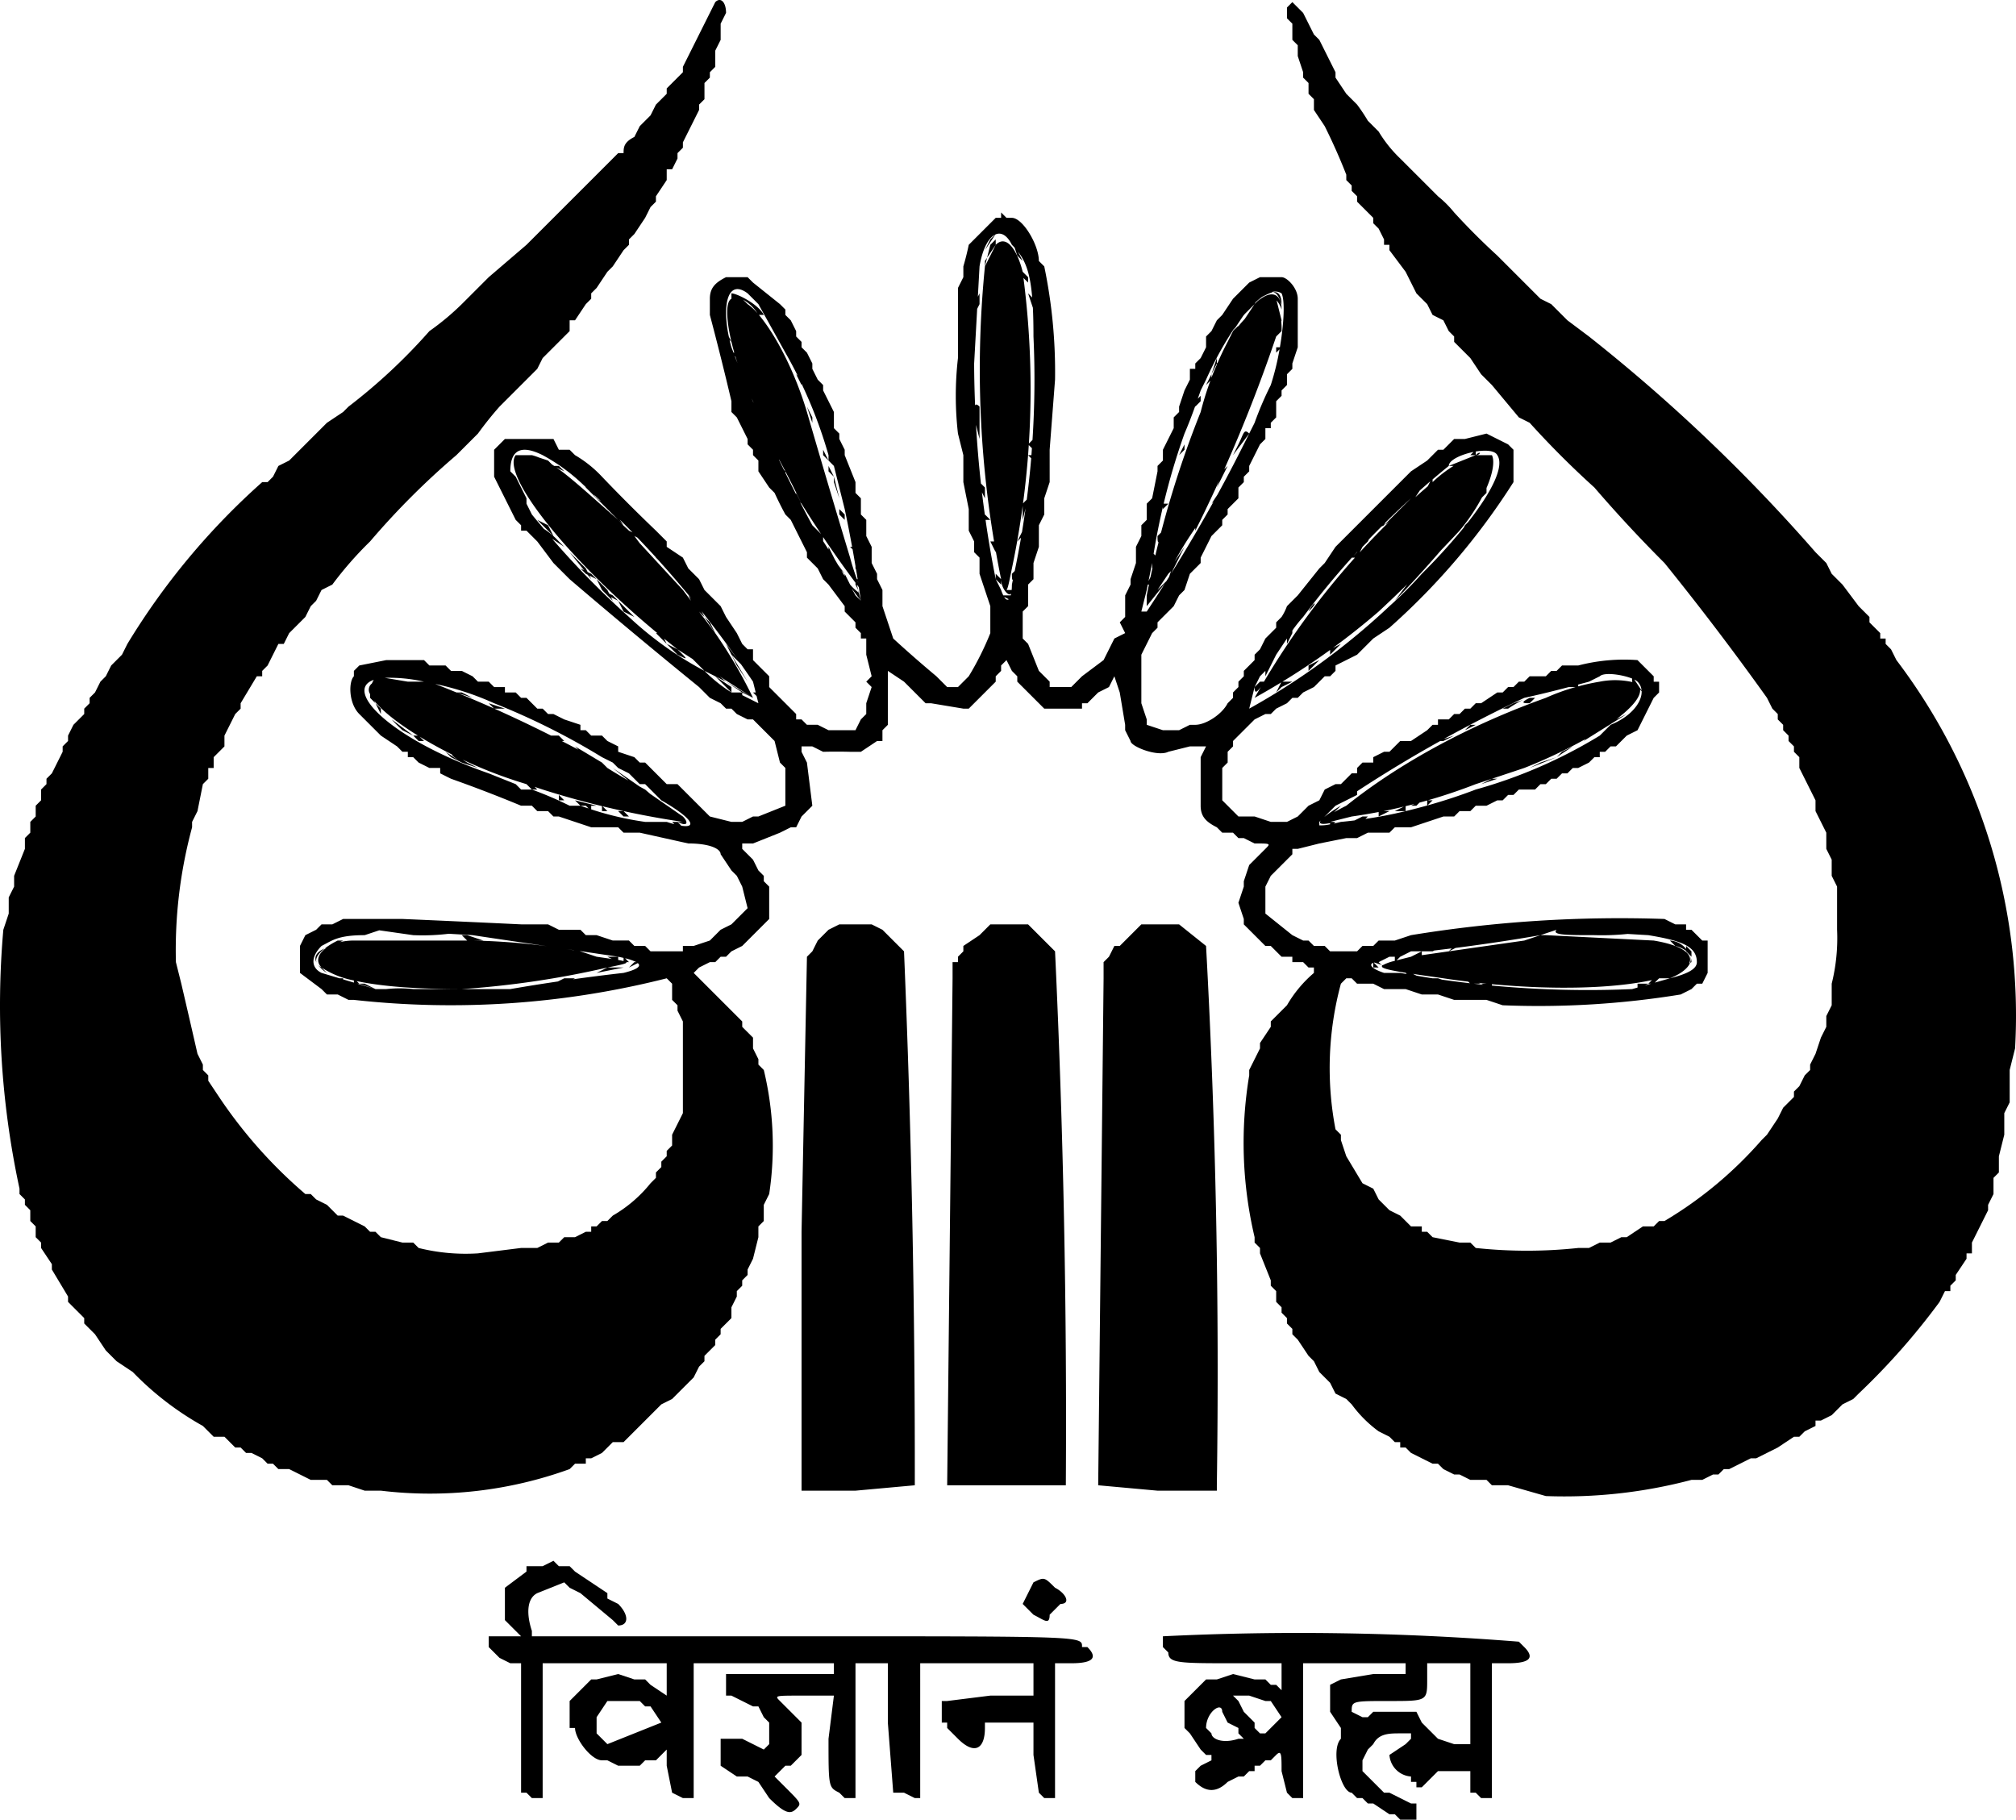 <svg id="Layer_1" data-name="Layer 1" xmlns="http://www.w3.org/2000/svg" width="373.787" height="337.392" viewBox="0 0 373.787 337.392"><title>logo_smvdu</title><path d="M298,316a514.989,514.989,0,0,0-66-1v2l1,1c0,2,2,2,12,2h9v5l-1-1h-1l-1-1h-2l-4-1-3,1h-2l-1,1-1,1-1,1-1,1v5l1,1,2,3,1,1h1v1l-2,1-1,1v2q3,3,6,0l2-1h1l1-1h1v-1h1l1-1h1l1-1c1-1,1,0,1,3l1,4,1,1h2V320h19v2h-6l-6,1-2,1v5l2,3v2c-2,2,0,10,2,10l1,1h1l1,1h1l3,2h1l1,1h3v-3h-1l-4-2h-1l-1-1-3-3v-2l1-2,1-1c1-2,3-2,5-2h2v1l-1,1-3,2a4.302,4.302,0,0,0,4,4v1h1v1h1l3-3h6v4h1l1,1h2V320h3q6,0,3-3Zm-52,18c-3,1-5,0-5-1l-1-1c0-3,3-5,3-3l1,2,2,1v1l1,1Zm6-2-1,1h-1l-1-1v-1l-1-1-1-1-1-2-1-1h3l3,1h1l2,3Zm37-4v7h-3l-3-1-1-1-2-2-1-2h-8l-1,1h-1l-2-1c0-2,0-2,7-2s7,0,7-4v-3h8ZM175,288H165V240l1-51,1-1,1-2,1-1,1-1,2-1h6l2,1,1,1,2,2,1,1q2.064,49.473,2,99Zm38,21-2,2c0,2-1,1-3,0l-2-2,1-2,1-2c2-1,2-1,4,1C214,307,215,309,213,309Zm29-21H231l-11-1,1-94v-3l1-1,1-2h1l2-2,1-1,1-1h7l5,4q2.728,49.95,2,100ZM212,188q2.318,49.465,2,99H192l1-94v-3h1v-1l1-1v-1l3-2,1-1,1-1h7l1,1,3,3Zm5,129c0-2,1-2-51-2H115v-1c-1-3-1-6,1-7l5-2,1,1,2,1,6,5,1,1c2,0,2-2,0-4l-2-1v-1l-3-2-3-2-1-1h-2l-1-1-2,1h-3v1l-4,3v6l1,1,1,1,1,1h-6v2l2,2,2,1h2v24h1l1,1h2V320h23v6l-3-2-1-1h-2l-3-1-4,1h-1l-1,1-2,2-1,1v5h1c0,2,3,6,5,6h1l2,1h4l1-1h2l1-1,1-1v3l1,5,2,1h2V320h26v2H151v4h1l2,1,2,1h1l1,2,1,1v4l-1,1-2-1-2-1h-4v5l3,2h2l2,1,2,3c3,3,4,3,5,2s1-1-2-4l-2-2,1-1,1-1h1l2-2v-6l-4-4c-1-1-1-1,4-1h6l-1,8c0,9,0,9,2,10l1,1h2V320h6v11l1,13h2l2,1h1V320h21v6h-8l-8,1h-1v4h1v1l2,2c3,3,5,2,5-2v-1h9v6l1,7,1,1h2V320h3q6,0,3-3Zm-88,18-1-1-1-1v-3l2-3h6l1,1h1l2,3ZM368,134l-1-2-1-1v-1h-1v-1l-1-1-1-1v-1l-2-2-3-4-2-2-1-2-2-2a314.995,314.995,0,0,0-42-40l-4-3-3-3-2-1-4-4-2-2-1-1-1-1q-4.178-3.818-8-8a19.998,19.998,0,0,0-3-3l-1-1-2-2-2-2-1-1-1-1a24.003,24.003,0,0,1-4-5l-2-2a33.008,33.008,0,0,0-2-3l-1-1-1-1-2-3V25l-3-6-1-1-2-4-2-2-1,1v2l1,1v3l1,1v2l1,3v1l1,1v2l1,1v2l2,3q2.2,4.408,4,9v1l1,1v1l1,1v1l1,1,1,1,1,1v1l1,1,1,2v1h1v1l3,4,2,4,1,1,1,1,1,2,2,1,1,2,1,1v1l2,2,1,1,2,3,2,2,5,6,2,1a167.038,167.038,0,0,0,12,12q6.233,7.243,13,14,9.872,12.213,19,25l1,2,1,1v1l1,1v1l1,1v1l1,1v1l1,1v2l2,4,1,2v2l1,2,1,2v3l1,2v3l1,2v8a34.997,34.997,0,0,1-1,10v4l-1,2v2l-1,2-1,3-1,2v1l-1,1-1,2-1,1v1l-2,2-1,2-2,3-1,1a73.999,73.999,0,0,1-18,15h-1l-1,1h-2l-3,2h-1l-2,1h-2l-2,1h-2a88.996,88.996,0,0,1-19,0l-1-1h-2l-5-1-1-1h-1v-1h-2l-2-2-2-1-1-1-1-1-1-2-2-1-3-5-1-3v-1l-1-1a60,60,0,0,1,1-27l1-1h1l1,1h3l2,1h4l3,1h3l3,1h6l3,1a163.995,163.995,0,0,0,33-2l2-1,1-1h1l1-2v-6h-1l-1-1-1-1h-1v-1h-2l-2-1a239.995,239.995,0,0,0-47,3l-3,1h-3l-1,1h-2l-1,1h-5l-1-1h-2l-1-1h-1l-2-1-5-4v-5l1-2,1-1,1-1,2-2v-1h1l4-1,5-1h2l2-1h4l1-1h3l6-2h2l1-1h2l1-1h2l2-1h1l1-1h1l1-1h3l1-1h1l1-1h1l1-1h1l1-1h1l2-1,1-1h1v-1h1l1-1h1l2-2,2-1,3-6,1-1v-2h-1v-1l-1-1-1-1-1-1a33.998,33.998,0,0,0-11,1h-3l-1,1h-1l-1,1h-3l-1,1h-1l-1,1h-1l-1,1h-1l-3,2h-1l-1,1h-1l-1,1h-1l-1,1h-2v1h-1l-1,1-3,2h-2l-1,1-1,1h-1l-2,1v1h-2l-1,1v1h-1l-1,1-1,1h-1l-2,1-1,2-2,1-2,2-2,1h-3l-3-1h-3l-1-1-1-1-1-1v-6l1-1v-2l1-1v-1l1-1,1-1,1-1,1-1,2-1h1l1-1,2-1,1-1h1l1-1,2-1,1-1,1-1h1l1-1v-1l2-1,2-1,1-1,1-1,1-1,3-2a126.999,126.999,0,0,0,23-27V95l-1-1-4-2-4,1h-2l-1,1-1,1h-1l-1,1-1,1-3,2-2,2-4,4-6,6-2,2-2,3-1,1-4,5-1,1-1,1a10.001,10.001,0,0,1-1,2l-1,1v1l-1,1-1,1-1,2-1,1v1l-1,1-1,1v1l-1,1v1l-1,1v1l-1,1c-1,2-4,4-6,4h-1l-2,1h-3l-3-1v-1l-1-3v-9l1-2,1-2,1-1v-1l1-1,1-1,1-1,1-2,1-1,1-3,1-1,1-1v-1l1-2,1-2,1-1,1-1v-1l1-1v-1l1-1,1-1v-2l1-1v-1l1-1V98l2-4,1-1V91h1V90l1-1V86l1-1V84l1-1V81l1-1V79l1-3V67c0-2-2-4-3-4h-4l-2,1-1,1-1,1-1,1-2,3-1,1-1,2-1,1v2l-1,2-1,1v1h-1v2l-1,2-1,3v1l-1,1v2l-1,2-1,2v2l-1,1v1l-1,5-1,1v3l-1,1v2l-1,2v3l-1,3v1l-1,2v4l-1,1,1,2-2,1-1,2-1,2-4,3-1,1-1,1h-4v-1l-1-1-1-1-2-5-1-1v-5l1-1v-4l1-1v-3l1-3v-4l1-2v-3l1-3V95l1-13a95.997,95.997,0,0,0-2-21l-1-1c0-3-3-8-5-8h-1l-1-1v1h-1l-4,4-1,1q-.417,2.02-1,4v2l-1,2V78a60.999,60.999,0,0,0,0,14l1,4v5l1,5v4l1,2v2l1,1v3l2,6v5a54.006,54.006,0,0,1-4,8l-1,1-1,1h-2l-1-1-1-1q-4.081-3.407-8-7l-2-6v-3l-1-2v-1l-1-2v-3l-1-2v-3l-1-1v-3l-1-1v-2l-2-5V95l-1-2V92l-1-1V88l-1-2-1-2V83l-1-1-1-2V79l-1-2-1-1V75l-1-1V73l-1-2-1-1V69l-1-1-5-4-1-1h-4c-2,1-3,2-3,4v3q2.111,7.972,4,16v2l1,1,1,2,1,2v1l1,1v1l1,1v2l2,3,1,1q.93,2.034,2,4l1,1,1,2,1,2,1,2v1l2,2,1,2,1,1,3,4v1l1,1,1,1v1l1,1v1h1v3l1,4-1,1,1,1-1,3v2l-1,1-1,2h-5l-2-1h-2l-1-1h-1v-1l-3-3-2-2v-2l-1-1-1-1-1-1v-2h-1l-1-1-1-2-2-3-1-2-2-2-1-1-1-2-1-1-1-1-1-2-3-2v-1l-2-2q-5.113-4.886-10-10a21.996,21.996,0,0,0-5-4l-1-1h-2l-1-2h-9l-1,1-1,1v5l1,2,2,4,1,2,1,1v1h1l1,1,1,1,3,4,2,2,1,1q11.874,10.15,24,20l2,2,2,1,1,1h1l1,1,2,1h1l1,1,3,3,1,4,1,1v7l-5,2h-1l-2,1h-2l-4-1-2-2-1-1-2-2-1-1h-2l-1-1-1-1-1-1-1-1h-1l-1-1-3-1v-1l-2-1-1-1h-2l-1-1h-1v-1l-3-1-2-1h-1l-1-1h-1l-1-1-1-1h-1l-1-1h-2v-1h-2l-1-1h-2l-1-1-2-1h-2l-1-1H96l-1-1H88l-5,1-1,1v1c-1,1-1,5,1,7l1,1,1,1,2,2,3,2,1,1h1v1h1l1,1,2,1h2v1l2,1q6.565,2.327,13,5h2l1,1h2l1,1h1l3,1,3,1h5l1,1h3l9,2c4,0,6,1,6,2l2,3,1,1,1,2,1,4-3,3-2,1-1,1-1,1-3,1h-2v1h-6l-1-1h-2l-1-1h-3l-3-1h-2l-1-1h-4l-2-1h-5q-10.999-.523-22-1H80l-2,1H76l-1,1-2,1-1,2v5l4,3,1,1h2l2,1h1a163,163,0,0,0,58-4l1,1v3l1,1v1l1,2v17l-2,4v2l-1,1v1l-1,1v1l-1,1v1l-1,1a25.001,25.001,0,0,1-7,6l-1,1h-1l-1,1h-1v1h-1l-2,1h-2l-1,1h-2l-2,1h-3l-8,1a36,36,0,0,1-11-1l-1-1H91l-4-1-1-1H85l-1-1-4-2H79l-1-1-1-1-2-1-1-1H73a87.999,87.999,0,0,1-16-18l-2-3v-1l-1-1v-1l-1-2q-1.484-6.504-3-13l-1-4a86.999,86.999,0,0,1,3-25v-1l1-2,1-5,1-1v-2h1v-2l1-1,1-1v-2l2-4,1-1v-1l3-5h1v-1l1-1,2-4h1l1-2,3-3,1-2,1-1,1-2,2-1a67.012,67.012,0,0,1,7-8,142.99,142.99,0,0,1,16-16l2-2,2-2q1.877-2.596,4-5l2-2,3-3,2-2,1-2,3-3,1-1,1-1V71h1l2-3,1-1V66l1-1,2-3,1-1,2-3,1-1V56l1-1,2-3,1-2,1-1V48l2-3V43h1l1-2V40l1-1V38l1-2,2-4V31l1-1V27l1-1V25l1-1V21l1-2V16l1-2c0-2-1-3-2-2l-2,4-1,2-1,2-1,2-1,2v1l-1,1-2,2v1l-1,1-1,1-1,2-2,2-1,2c-2,1-2,2-2,3h-1l-1,1-3,3-1,1-3,3-3,3-2,2-2,2-2,2-7,6-2,2-3,3a47.993,47.993,0,0,1-6,5A104.996,104.996,0,0,1,81,87l-1,1-3,2-2,2-3,3-2,2-2,1-1,2-1,1H65a131.002,131.002,0,0,0-25,30l-1,2-2,2-1,2-1,1-1,2-1,1v1l-1,1v1l-1,1-1,1-1,2v1l-1,1v1l-2,4-1,1v1l-1,1v2l-1,1v2l-1,1v2l-1,1v2l-2,5v2l-1,2v3l-1,3a160.999,160.999,0,0,0,3,48v1l1,1v1l1,1v2l1,1v2l1,1v1l2,3v1l3,5v1l3,3v1l2,2,2,3,2,2,3,2a56.002,56.002,0,0,0,13,10l1,1,1,1h2l1,1,1,1h1l1,1h1l2,1,1,1h1l1,1h2l2,1,2,1h3l1,1h3l3,1h3a75.999,75.999,0,0,0,35-4l1-1h2v-1h1l2-1,1-1,1-1h2l1-1,1-1,2-2,2-2,1-1,2-1,2-2,2-2,1-2,1-1v-1l1-1,1-1v-1l1-1v-1l1-1,1-1v-2l1-2v-1l1-1v-1l1-1v-1l1-2,1-4v-2l1-1v-3l1-2a60.001,60.001,0,0,0-1-23l-1-1v-1l-1-2v-2l-1-1-1-1v-1l-1-1-8-8,1-1,2-1h1l1-1h1l1-1,2-1,4-4,1-1v-6l-1-1v-1l-1-1-1-2-2-2v-1h2l5-2,2-1h1l1-2,1-1,1-1-1-8-1-2v-1h2l2,1q2.5-.065,5,0h2l3-2h1v-2l1-1V136l3,2,3,3,1,1h1l6,1h1l5-5v-1l1-1v-1l1-1,1,2,1,1v1l5,5h7v-1h1l1-1,1-1,2-1,1-2,1,3,1,6v1l1,2c0,1,5,3,7,2l4-1h3l-1,2v9c0,2,1,3,3,4l1,1h2l1,1h1l2,1c3,0,3,0,2,1l-2,2-1,1-1,3v1l-1,3,1,3v1l1,1,3,3h1l1,1,1,1h2v1h2l1,1h1v1a23,23,0,0,0-5,6l-2,2-1,1v1l-2,3v1l-1,2-1,2v1a76.001,76.001,0,0,0,1,30v1l1,1v1l2,5v1l1,1v2l1,1v1l1,1v1l1,1v1l1,1,2,3,1,1,1,2,2,2,1,2,2,1,1,1a23.003,23.003,0,0,0,5,5l2,1,1,1h1v1h1l1,1,2,1,2,1h1l1,1,2,1h1l2,1h3l1,1h3l7,2a92,92,0,0,0,27-3h2l2-1h1l1-1h1l4-2h1l4-2,3-2h1l1-1,2-1v-1h1l2-1,1-1,1-1,2-1,1-1a128.001,128.001,0,0,0,15-17l1-2h1v-1l1-1v-1l2-3v-1h1v-2l1-2,2-4v-1l1-2v-3l1-1v-3l1-4v-4l1-2v-6l1-4A109,109,0,0,0,368,134Zm-84.256,59.248L283,193h-1l.016.004c-.996-.151-1.99-.321-2.984-.488l-.668-.334c1.542.233,3.41.5,5.636.818q2.324.349,4.623.623l.291.291Q286.325,193.616,283.744,193.248ZM291,194l.383.192c-.569-.058-1.136-.129-1.704-.192H291l-.478-.159q.768.084,1.53.159Zm31.5,0-1.167.333L322,194h-2v.714L319,195a190.98,190.98,0,0,1-26-.654v-.254c11.854,1.104,22.651.772,29.672-.764L322,194ZM276,189l2-1h4l.317-.158q1.616-.188,3.23-.389L285,188l1.268-.634Q294.159,186.358,302,185l3-1c-1,1,2,1,7,1a46.977,46.977,0,0,0,6.163-.226L322,185c6,1,9,2,9,5,0,1-1,2-5,3l-2.8.8.784-.784.061-.016H326c2.13-.852,3.345-1.885,3.737-2.869l-.159.08c.82-1.721-1.37-3.343-6.578-4.211l-20-1h-1l-3,1-14,2-5,.714V188l-2,1c-1.033.258-1.93.483-2.683.683Zm-5,1.132V191h1l-.902-.902c.036-.01.08-.017.119-.025l1.283.428-.5-.5,2-1h1v.768a8.333,8.333,0,0,0-2.259.812L272.5,190.5l.159.159c-.363.43,1.01.786,4.527,1.341H277l.205.205c-.401-.071-.804-.131-1.205-.205h-3C270.648,191.216,270.147,190.435,271,190.132ZM281,160.96c-1.327.37-2.659.723-4,1.04-2.458.605-4.944,1.078-7.447,1.447L270,163h-1l-1.446.723c-.85.104-1.701.201-2.554.277q-.697.174-1.305.305L264,164c-.392,0-.712,0-.972-.007L267,163c1.675-.233,3.341-.517,5-.833V163l2-1h-1.097c1.263-.252,2.518-.537,3.77-.836L275,162h2v-.917c.546-.133,1.093-.26,1.636-.402L278,161h1l.577-.577c.475-.129.95-.258,1.423-.393ZM315,146l-1,1-1,1a90.999,90.999,0,0,1-23,10q-4.401,1.683-8.944,2.944L282,160h-.893q4.509-1.296,8.893-3l3-1,6-2a96.603,96.603,0,0,0,11.367-5.367L310,149l8-5-1.906.953c2.959-2.233,4.521-4.18,4.372-5.487l.294.294C320.844,141.83,318.783,144.487,315,146Zm5-8a2.56,2.56,0,0,1,.744,1.616l-.445-.668a1.377,1.377,0,0,0-.11-.165l-.784-1.177A2.365,2.365,0,0,1,320,138Zm-11,.533c.666-.181,1.336-.345,2-.533l2-1c.803-.803,4.18-.316,6,.425V138l.085.085A14.648,14.648,0,0,0,313,138a38.976,38.976,0,0,0-4,.874ZM262,163l2-2,2-1,2-1v-.675q7.539-4.943,15.42-9.325H284l2-1-1.957.652Q291.391,144.583,299,141c2.766-.6,5.513-1.282,8.251-2H308.52a38.979,38.979,0,0,0-5.52,2c-14,5-27,12-37,20-.92.46-1.673.864-2.276,1.218.37-.339.794-.737,1.276-1.218a25.306,25.306,0,0,0-3.099,2.099Zm-1,1,.281-.281c-.473.641.139.808,1.719.503v.225a7.68,7.68,0,0,1-2,.192Zm18.634-61.452c.646-.57,1.288-1.144,1.943-1.703l-.459.918Q279.948,102.77,278.8,103.8ZM269,113l1-1,.203-.406c.76-.795,1.537-1.574,2.314-2.353L273,109l.245-.49q2.346-2.319,4.787-4.542L276,106c-2.701,2.701-3.569,3.57-2.005,2.314q-2.833,2.785-5.51,5.717C268.656,113.687,268.826,113.343,269,113Zm-.948.896L268,114l-.688.688C267.555,114.42,267.808,114.162,268.052,113.896ZM249,139l1-2,1-1v1l1-2,1-2,2-3v1l1-2v-.482A24.98,24.98,0,0,1,258,126q4.265-5.712,9.037-11h.569a145.99,145.99,0,0,0-16.874,23H250l-1,1c0,1.412.499.829,1.144.013-.384.66-.77,1.32-1.144,1.986,1.667-.917,3.308-1.879,4.933-2.865L253,140l1-1,2-1h-1.844q4.538-2.767,8.844-5.885V133l2-2-1.468.734Q267.897,128.54,272,125q2.679-2.485,5.285-5.047L275,123c2.959-3.033,5.806-6.173,8.577-9.378Q285.303,111.825,287,110a35.463,35.463,0,0,0,4.155-6.155L292,103v-.915c1.199-2.769,1.538-5.009,1-6.085h-3c-.393.144-.78.3-1.163.465L285,98h.886A23.003,23.003,0,0,0,282,101c0-.169,0-.338,0-.506.992-.84,1.987-1.678,3-2.494,0-1.074,2.306-2.141,4.596-2.596L289,96h1v-.674c1.833-.305,3.568-.189,4,.674,1.323,1.984-.87,6.602-5.39,12.39L288,109l-.216.432A111.789,111.789,0,0,1,280,118a73.006,73.006,0,0,1-6,6,129.998,129.998,0,0,1-26,19Zm-15.853-20.44q-.248.395-.497.79L231,121l2-3,.5-.5ZM232,105.581V106l1-1h-.862A125.991,125.991,0,0,1,236,92c.726-1.685,1.38-3.399,2-5.125V87l1-1V85l-.533.533c.175-.512.368-1.018.533-1.533l1-2a65.882,65.882,0,0,1,5.369-9.738L245,73l1.87-2.804c.101-.129.201-.243.302-.367L249,68l.171-.342a10.406,10.406,0,0,1,1.748-1.347A15.195,15.195,0,0,0,249,68a6.911,6.911,0,0,1,3.414-2.229,1.121,1.121,0,0,0-.255-.005A2.207,2.207,0,0,1,254,66c.649,1.297.452,5.541-.309,10H253v1l.626-.626A48.178,48.178,0,0,1,252,83a62.985,62.985,0,0,0-3,7c-.326.67-.671,1.331-1.002,1.998C247,91.002,246.999,92.001,246,94l-1,2,2.992-3.99c-1.893,3.824-3.85,7.616-5.902,11.355L241,105l.399-.399q-3.772,6.794-7.893,13.386L234,117l2-4-1.845,2.767Q235.474,113.324,237,111l1-1.5v.5l1-2q1.761-3.594,3.413-7.238L242,102l2-4-.624.624Q248.756,86.545,253,74l1-1a12.514,12.514,0,0,0-.067-1.798L254,71l-.922-3.688A4.47,4.47,0,0,1,254,69c0-3-2-4-5-1l-1.835,2.753q-.675.713-1.283,1.483L246,72l-1,1-1,2c-.67,1.258-1.276,2.547-1.849,3.849L242,79v.208c-.347.804-.69,1.609-1,2.429V81l-1,2,.804-.804A56.991,56.991,0,0,0,239,88a185.977,185.977,0,0,0-7.349,22.349L231,111c0,.574.001,1.145.19,1.152q-.305,1.221-.593,2.445l-.321-.321Q230.985,109.897,232,105.581ZM230,116v1l.08-.16q-.196.882-.383,1.766l-.364.728Zm-1,5,.2-1h.211c-.136.667-.282,1.331-.411,2v2l3.394-4.243Q230.721,122.394,229,125h-1Zm-53.528-1.528c.009.056.016.111.025.167q-.042-.113-.083-.225ZM152.619,77.619l.13.13q.179.594.378,1.198Q152.87,78.284,152.619,77.619Zm3.13,7.855c.085.175.165.353.251.526l.106.318C155.987,86.037,155.867,85.756,155.749,85.474ZM155,68c-.33-.33-.591-.588-.826-.813a7.424,7.424,0,0,1,2.641,2.484A9.998,9.998,0,0,0,155,68Zm6.74,30.74c-.315-.648-.635-1.294-.945-1.945l.091.091c.376.7.742,1.405,1.109,2.11ZM167,109q-1.147-2.116-2.253-4.253L165,105l-1-2v.278q-1.017-1.994-2-4.004v-.27c1.032,1.982,2.04,3.978,3,5.996,1.171,1.896,2.385,3.764,3.619,5.619Zm-1-21c-2.377-7.923-6.006-14.577-8.905-18H158c-1-2-5-4-6-4v1c-1.272.636-.922,4.914.527,10h-.145c-.126-.334-.258-.665-.382-1q-.195-.683-.351-1.351L152,75l-.481-.963C150.227,67.943,151.381,63.286,155,66l2,2,5,9q1.211,2.114,2.294,4.294L164,81l1,2v-.243A84.993,84.993,0,0,1,170,96v1l1,1,2,8c.495,2.326.947,4.661,1.375,7H174l.46.46q.281,1.556.54,3.116V117l.107.214c.098.595.201,1.19.294,1.786h-.141c-.47-1.317-.905-2.647-1.261-4Q169.925,101.522,166,88Zm9,34c-.232-.433-.478-.857-.715-1.287L176,123l-.375-1.5A9.26,9.26,0,0,1,174,120l-1-2v.419c-.201-.347-.411-.689-.615-1.034L173,118l-1.207-1.609c-.205-.339-.401-.684-.608-1.021L170,113v.507c-.333-.52-.66-1.043-1-1.558v-.76q2.889,4.311,6,8.466V120c.231.462.402.806.513,1.054l-.267-1.068c.127.169.251.341.379.51.126.835.257,1.669.375,2.505Zm-40.433-10.717q1.714,1.792,3.386,3.623L138,115l.344.344q3.2,3.543,6.233,7.233L144,122l.5,1-1.5-2-8-8.667L134,111Zm-6.746-6.736-.456-.304c-.206-.205-.424-.398-.633-.6l-.263-.351C126.919,103.711,127.375,104.124,127.821,104.547ZM154,140.5V140h-2a28.005,28.005,0,0,1-5-4,65.002,65.002,0,0,1-14-10,154.996,154.996,0,0,1-14.246-14.497L121,113l-1-1a13.555,13.555,0,0,0-2.773-2.329c-.744-.889-1.503-1.765-2.227-2.671l-1-2v-1l-2-4-1-1q0-6,6-3a34.999,34.999,0,0,1,7,5c.316.284.619.58.933.866L125,102l2,2,3,3,1,1,1,1-.709-1.063c.795.793,1.589,1.588,2.37,2.394L133,110l-1-1c.234.289.479.569.714.857L131,108c-5.114-4.474-8.59-7.717-11.48-9.74L121,99l-1-1h-.86c-.139-.094-.279-.187-.416-.275L118,97l-1.734-.578A9.68,9.68,0,0,0,115,96h-3c-2.79,3.72,9.987,19.543,26.264,33H138l2,2-.491-.983Q140.744,131.019,142,132l2.8,1.8L147,136l2,1,2,1c-.382-.331-.776-.648-1.169-.966L156,141a86.993,86.993,0,0,0-5.015-9.015L151,132l-.032-.043Q150.014,130.46,149,129l-3-4,1,1-.524-1.047q3.461,4.365,6.678,8.92L151,131l1,2,1.78,1.78c.745,1.07,1.496,2.135,2.22,3.22l.5,2H156l.667.667L157,142ZM95,138H92l-4.287-.714A29,29,0,0,1,95,138Zm47.712,26.712L142,164h-1l.425.425c-.434-.115-.898-.249-1.425-.425h-4a57.993,57.993,0,0,1-10-2.326V161h1l-4-1,1,1h1l.508.508c-.503-.169-1.01-.325-1.508-.508h-2a68.005,68.005,0,0,0-7-3h-2l-1-1-5-2c-17.741-6.171-27.136-15.309-21.334-17.333l-.341.682A1.458,1.458,0,0,0,85,140.293V141l1,1-.244-.487c1.43,1.837,4.333,4.146,8.117,6.487H93l1,1h1l-.801-.801c1.831,1.119,3.851,2.241,6.008,3.318-.099.084.432.575,1.793,1.483l3,1-2-1c-.304-.203-.581-.379-.842-.541A83.979,83.979,0,0,0,114,157l1,1h1l-.5-.5,1.5.5q5.446,1.734,11,3.076V162h1l-.9-.9q7.377,1.789,14.9,2.9h-1c2,1,2,0,1-1l-6.067-4.2L136,158c-.343-.175-.675-.369-1.015-.549L130,154l2.914,2.331c-1.323-.746-2.632-1.517-3.914-2.331l-1-1-5-3,.609.609q-1.529-.814-3.068-1.609H121l-1-1h-1.437q-5.202-2.62-10.518-5H110l-3-1,.965.965q-3.41-1.52-6.867-2.932L104,141l-2-1h-.981q-1.963-.804-3.941-1.574A52.984,52.984,0,0,1,108,142a130.989,130.989,0,0,1,20,10l2,1,1,1,2,1,2,2h1l3,3C144.701,163.258,145.757,165.188,142.712,164.712ZM131,189c.362.072.69.145,1,.217v.585c-.245-.063-.577-.13-1-.203V189h-2l.822.411c-.772-.117-1.697-.25-2.822-.411l-3-1-.105-.053C126.264,188.294,128.63,188.657,131,189Zm-8.217-1.217.024.024c-.467-.081-.935-.152-1.402-.228C121.864,187.646,122.323,187.715,122.783,187.783ZM79,186a14.93,14.93,0,0,0-2.409,1.464c.097-.042.211-.08.316-.119C75.35,188.394,74.859,189.859,76,191a16.402,16.402,0,0,0,6,2.397v.403l-2-.6V193h-.667L76,192c-2-1-2-3,0-5,2-1,3-2,8-2l2.7-.9,6.3.9a40.11,40.11,0,0,0,6.596-.259L104,185c4.598.698,9.201,1.363,13.802,2.045A123.007,123.007,0,0,0,104,186h2l-3-1h-1l1,1H82a11.195,11.195,0,0,0-2.579.29L80,186Zm53,6q-4.692.525-9.368,1.184L123,193h-2l-1.179.589c-2.946.435-5.887.9-8.821,1.411H93a23,23,0,0,0-5,0H86l-3.333-1H83l-.486-.486C87.504,194.589,94.34,195,102,195a171.006,171.006,0,0,0,27-4c2.5-.5,3.75-.75,3.5-1h.5l-.712-.712a8.867,8.867,0,0,1,2.07.712H134l-1,1,1.633-.817C135.366,190.789,134.422,191.394,132,192Zm74.757-87.757-.695.695q.592-4.457.939-8.936l.579.579C207.366,99.14,207.086,101.694,206.757,104.243ZM207.621,96h-.62c.048-.623.088-1.246.128-1.87l.582.582C207.68,95.141,207.656,95.571,207.621,96Zm-5.066,26.278.863.431C203.175,122.915,202.876,122.801,202.555,122.278ZM203.784,122h-1.379A7.529,7.529,0,0,1,202,121l-1-2q-1.098-5.475-1.885-11H200l-1-1v.162q-.299-2.136-.557-4.276L199,104v-2l-.74-.74q-.601-5.428-.915-10.882L198,93V87c-.448-.448-.689-.477-.825-.212-.102-2.594-.171-5.19-.175-7.788l.562-10.125L198,68V66l-.312.625L198,61c.538-3.229,1.657-5.285,2.886-5.886L200,56l-1,2,1.944-2.916c1.038-.466,2.149.103,3.056,1.916.178.178.348.356.512.536L205,59l1,1-.856-1.711c1.457,1.872,2.261,4.149,2.62,8.476L207,66l.891,2.672C207.965,70.209,208,71.966,208,74a172.964,172.964,0,0,1-.181,19.181l-.67.67a160.986,160.986,0,0,0-1.006-30.708L207,64V63l-1-1c-1-4-3-7-5-5l-1,2-1,2a192.993,192.993,0,0,0,1.697,51H200l1,2v-.28c.311,1.763.639,3.524,1,5.279,0,1.688,1.422,3.367,1.866,2.649Q203.829,121.839,203.784,122Zm1.908-10.692q-.529,3.095-1.171,6.171L204,118c0,.559,0,1.118.175,1.152-.062.282-.112.566-.175.848,0,.364-.015.698-.043,1H203c.25-.25.5-1.5,1-4q1.217-5.766,2-11.595V108l.534-2.137c-.203,1.466-.42,2.929-.661,4.39L205,112ZM126,118l1,1-1.333-.667c.11.223.226.443.333.667l-.667-.833L125,118l-1-1,.667.333L122,114l3,3c.115.22.221.445.333.667Zm4,4,1,1-1.333-.667L130,123l-1-1-1-1-1-2,2,2,.333.667Zm-12-13,1,2-1-1-2-2Zm38,32-2-1-3-2Zm171,46-1-1a4.079,4.079,0,0,1,3,1.554V187l1,1v1l-.29-.29c.011.026.026.05.036.075-.017-.04-.054-.075-.075-.115L329,188v-.091A5.31,5.31,0,0,0,327,187ZM153,135l-1-2,3,5Zm46.4-75.6L199,61V60ZM127,192l2-1h3Zm203-2-.263.131a1.715,1.715,0,0,0,.042-1.251A3.355,3.355,0,0,1,330,190ZM166,87l1,2v1ZM87,144l-1-2,1,1Zm83-46,1,2-1-1Zm2,8,1,1v1l-1-1Zm29-50v1l-1.6,2.4L200,57ZM169,95l1,2-1-1Zm6.625,26.5-.112-.446C175.644,121.343,175.692,121.5,175.625,121.5ZM306,151l2-1-3,2ZM75.295,190.465A2.143,2.143,0,0,0,76,191l1,1A6.532,6.532,0,0,1,75.295,190.465ZM290,146l-2,1,1-1Zm10-5h1l-1,1C299,142,298,142,300,141ZM290,96c1-1,1,0,0,0ZM89,145l4,3-2-1Q89.952,146.049,89,145Zm43,17,1,1h-1l-1-1ZM76.591,187.464c-1.267.975-1.778,1.887-1.529,2.611C74.561,189.059,75.019,188.137,76.591,187.464ZM302,153l3-1-5,2Zm-11,4,2-1h1ZM84,194l2,1-3-1Zm48-70,2,2-2-1-1-2Zm16,3,1,2-2-3Zm111-2c1-2,2-2,0,0Zm-117,8-2-2,2,1C144,134,144,134,142,133Zm117,2,2-1-2,2ZM120,159l1,1h-1ZM236,95l-1,1,1-2ZM99,151l3,2-2-1Zm197-8h-1l2-1C300,141,299,141,296,143ZM252.415,65.771C253.417,65.648,254,66.386,254,68,253.538,66.614,253.073,65.877,252.415,65.771ZM171,101v-1l1,4Zm71-23v1l-1,2Zm-90,61v1l-3-3Zm50-19-1-1v-1l1,1Z" transform="translate(-16.384 -11.608)"/></svg>